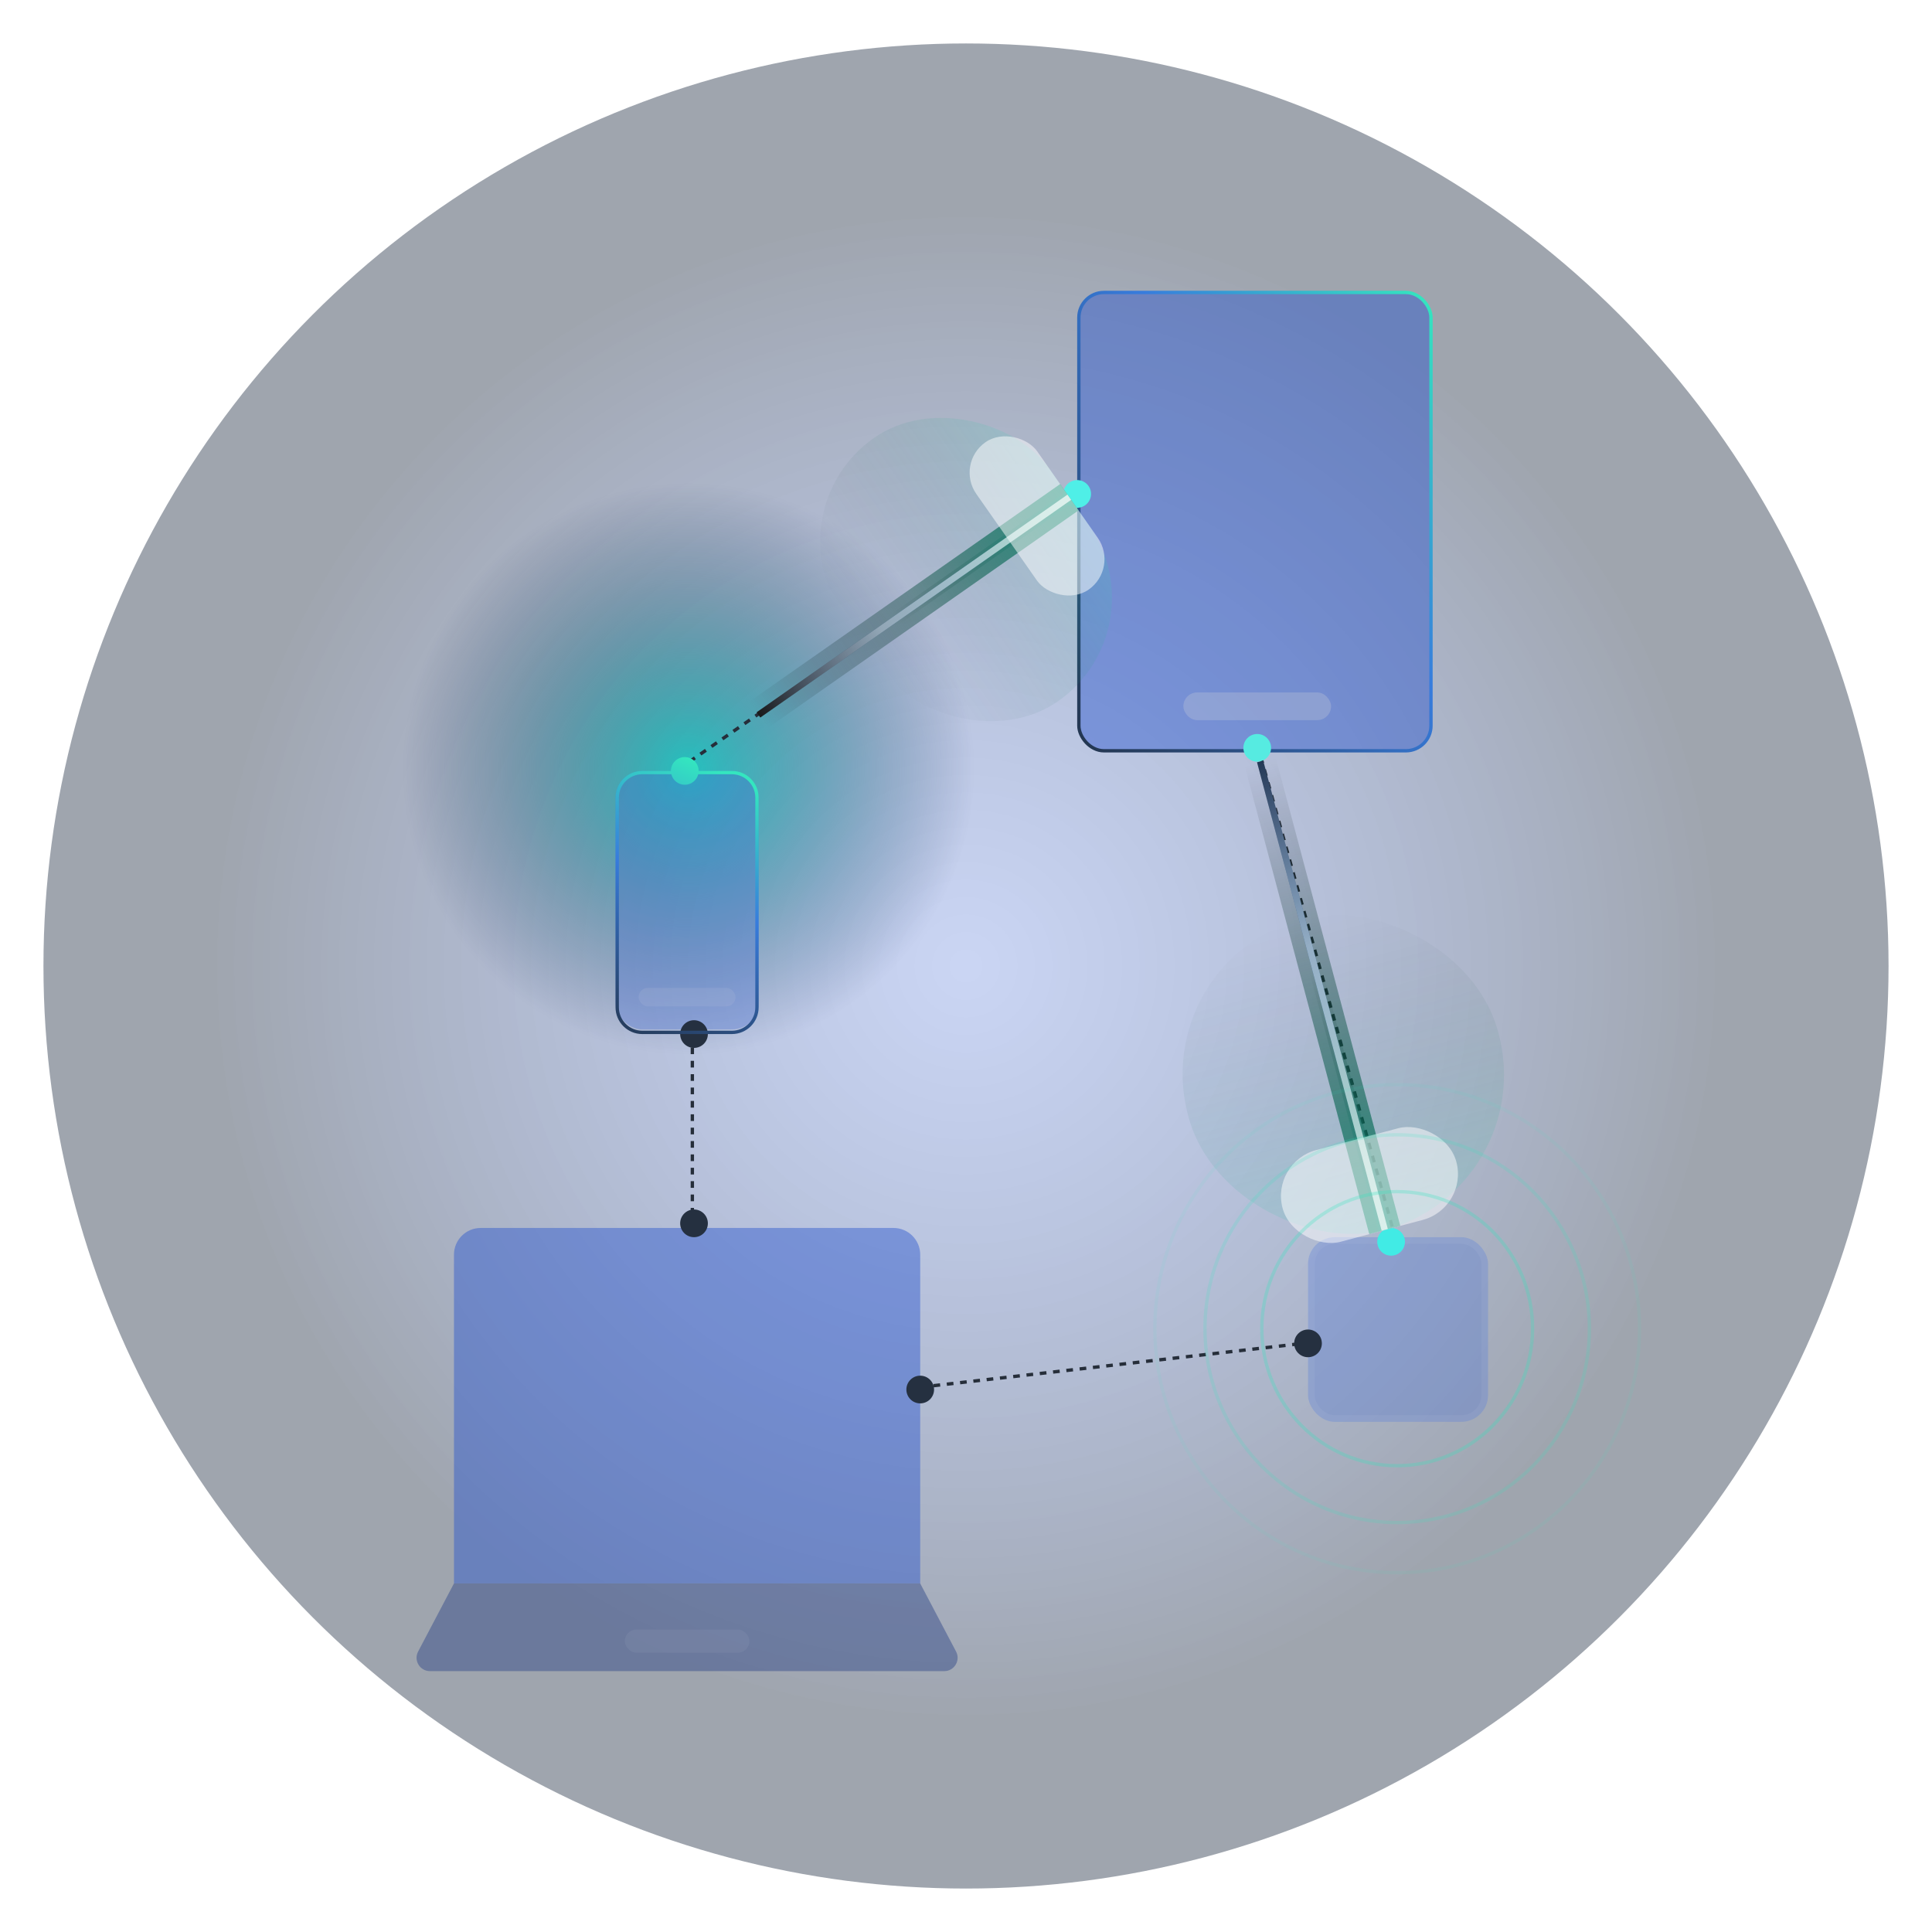 <svg width="578" height="578" viewBox="0 0 578 578" fill="none" xmlns="http://www.w3.org/2000/svg">
<path d="M175.092 535V526.934H178.599C179.508 526.934 180.294 527.1 180.957 527.431C181.629 527.762 182.145 528.231 182.504 528.837C182.874 529.443 183.058 530.153 183.058 530.967C183.058 531.781 182.874 532.491 182.504 533.097C182.145 533.703 181.629 534.172 180.957 534.503C180.294 534.834 179.508 535 178.599 535H175.092ZM176.469 533.85H178.542C179.205 533.85 179.768 533.736 180.232 533.509C180.696 533.272 181.051 532.936 181.297 532.501C181.544 532.065 181.667 531.554 181.667 530.967C181.667 530.37 181.544 529.859 181.297 529.433C181.051 528.998 180.696 528.662 180.232 528.425C179.768 528.188 179.205 528.07 178.542 528.07H176.469V533.85ZM186.213 530.342H190.459V531.464H186.213V530.342ZM186.44 533.85H191.112V535H185.063V526.934H190.956V528.07H186.44V533.85ZM198.8 532.699C198.8 533.192 198.667 533.618 198.402 533.978C198.146 534.337 197.772 534.617 197.28 534.815C196.797 535.014 196.21 535.114 195.519 535.114C194.894 535.114 194.284 535.028 193.687 534.858C193.1 534.678 192.641 534.441 192.31 534.148L192.849 533.069C193.171 533.324 193.574 533.537 194.056 533.708C194.539 533.869 195.046 533.949 195.576 533.949C196.258 533.949 196.736 533.84 197.01 533.623C197.285 533.395 197.422 533.13 197.422 532.827C197.422 532.562 197.332 532.354 197.152 532.202C196.982 532.041 196.75 531.918 196.456 531.833C196.163 531.739 195.841 531.653 195.491 531.578C195.15 531.502 194.804 531.417 194.454 531.322C194.113 531.227 193.796 531.099 193.503 530.939C193.219 530.778 192.987 530.56 192.807 530.285C192.627 530.001 192.537 529.646 192.537 529.22C192.537 528.737 192.669 528.316 192.935 527.956C193.2 527.597 193.574 527.317 194.056 527.118C194.539 526.92 195.117 526.82 195.789 526.82C196.281 526.82 196.769 526.877 197.252 526.991C197.734 527.095 198.151 527.27 198.501 527.516L198.004 528.624C197.663 528.387 197.294 528.221 196.897 528.127C196.508 528.032 196.125 527.985 195.746 527.985C195.103 527.985 194.634 528.098 194.34 528.326C194.056 528.543 193.914 528.813 193.914 529.135C193.914 529.4 194.004 529.613 194.184 529.774C194.364 529.926 194.596 530.049 194.88 530.143C195.174 530.228 195.495 530.309 195.846 530.385C196.196 530.46 196.542 530.546 196.882 530.64C197.223 530.735 197.54 530.863 197.834 531.024C198.127 531.185 198.359 531.402 198.53 531.677C198.71 531.942 198.8 532.283 198.8 532.699ZM201.927 533.069L201.856 531.436L206.301 526.934H207.835L204.27 530.683L203.504 531.478L201.927 533.069ZM200.706 535V526.934H202.084V535H200.706ZM206.429 535L203.22 531.251L204.114 530.243L208.062 535H206.429ZM210.336 535V528.07H207.581V526.934H214.469V528.07H211.714V535H210.336ZM219.402 535.114C218.569 535.114 217.821 534.934 217.159 534.574C216.496 534.214 215.97 533.722 215.582 533.097C215.204 532.463 215.014 531.748 215.014 530.953C215.014 530.167 215.204 529.462 215.582 528.837C215.97 528.212 216.496 527.72 217.159 527.36C217.821 527 218.569 526.82 219.402 526.82C220.245 526.82 220.993 527 221.646 527.36C222.309 527.72 222.829 528.212 223.208 528.837C223.596 529.462 223.79 530.167 223.79 530.953C223.79 531.748 223.596 532.463 223.208 533.097C222.829 533.722 222.309 534.214 221.646 534.574C220.993 534.934 220.245 535.114 219.402 535.114ZM219.402 533.921C219.98 533.921 220.491 533.793 220.936 533.537C221.39 533.282 221.745 532.931 222.001 532.486C222.266 532.032 222.399 531.525 222.399 530.967C222.399 530.389 222.266 529.883 222.001 529.447C221.745 529.002 221.39 528.652 220.936 528.397C220.491 528.141 219.98 528.013 219.402 528.013C218.834 528.013 218.323 528.141 217.869 528.397C217.414 528.643 217.054 528.988 216.789 529.433C216.534 529.878 216.406 530.389 216.406 530.967C216.406 531.525 216.534 532.032 216.789 532.486C217.054 532.931 217.414 533.282 217.869 533.537C218.323 533.793 218.834 533.921 219.402 533.921ZM225.794 535V526.934H229.088C229.798 526.934 230.409 527.047 230.92 527.275C231.431 527.492 231.829 527.814 232.113 528.24C232.397 528.657 232.539 529.168 232.539 529.774C232.539 530.37 232.397 530.882 232.113 531.308C231.829 531.734 231.431 532.06 230.92 532.288C230.409 532.515 229.798 532.628 229.088 532.628H226.56L227.171 531.975V535H225.794ZM227.171 532.131L226.646 531.478H229.003C229.704 531.478 230.234 531.331 230.593 531.038C230.963 530.744 231.147 530.323 231.147 529.774C231.147 529.225 230.963 528.804 230.593 528.51C230.234 528.217 229.704 528.07 229.003 528.07H226.646L227.171 527.417V532.131Z" fill="white"/>
<path d="M354.355 62V55.07H351.6V53.934H358.487V55.07H355.732V62H354.355ZM358.033 62L361.725 53.934H363.088L366.795 62H365.403L362.18 54.658H362.648L359.382 62H358.033ZM359.723 60.083L360.092 58.989H364.523L364.892 60.083H359.723ZM368.162 62V53.934H371.896C372.872 53.934 373.615 54.123 374.126 54.502C374.647 54.871 374.907 55.378 374.907 56.021C374.907 56.665 374.689 57.167 374.254 57.527C373.828 57.886 373.269 58.066 372.578 58.066L372.791 57.683C373.577 57.683 374.197 57.863 374.651 58.222C375.106 58.582 375.333 59.112 375.333 59.813C375.333 60.495 375.063 61.03 374.524 61.418C373.984 61.806 373.189 62 372.138 62H368.162ZM369.539 60.949H372.067C372.673 60.949 373.137 60.85 373.459 60.651C373.78 60.443 373.941 60.126 373.941 59.699C373.941 59.264 373.78 58.947 373.459 58.748C373.137 58.549 372.673 58.45 372.067 58.45H369.312V57.399H371.769C372.337 57.399 372.772 57.295 373.075 57.087C373.378 56.878 373.53 56.575 373.53 56.178C373.53 55.78 373.378 55.482 373.075 55.283C372.772 55.084 372.337 54.985 371.769 54.985H369.539V60.949ZM377.301 62V53.934H378.678V60.85H383.009V62H377.301ZM385.649 57.342H389.895V58.464H385.649V57.342ZM385.876 60.85H390.548V62H384.498V53.934H390.392V55.07H385.876V60.85ZM394.032 62V55.07H391.277V53.934H398.164V55.07H395.409V62H394.032Z" fill="white"/>
<path d="M123.844 275V266.934H127.139C127.849 266.934 128.459 267.047 128.971 267.275C129.482 267.492 129.88 267.814 130.164 268.24C130.448 268.657 130.59 269.168 130.59 269.774C130.59 270.37 130.448 270.882 130.164 271.308C129.88 271.734 129.482 272.06 128.971 272.288C128.459 272.515 127.849 272.628 127.139 272.628H124.611L125.222 271.975V275H123.844ZM125.222 272.131L124.696 271.478H127.054C127.754 271.478 128.284 271.331 128.644 271.038C129.013 270.744 129.198 270.323 129.198 269.774C129.198 269.225 129.013 268.804 128.644 268.51C128.284 268.217 127.754 268.07 127.054 268.07H124.696L125.222 267.417V272.131ZM132.692 275V266.934H134.07V270.342H138.486V266.934H139.864V275H138.486V271.478H134.07V275H132.692ZM146.257 275.114C145.424 275.114 144.676 274.934 144.013 274.574C143.351 274.214 142.825 273.722 142.437 273.097C142.058 272.463 141.869 271.748 141.869 270.953C141.869 270.167 142.058 269.462 142.437 268.837C142.825 268.212 143.351 267.72 144.013 267.36C144.676 267 145.424 266.82 146.257 266.82C147.1 266.82 147.848 267 148.501 267.36C149.164 267.72 149.684 268.212 150.063 268.837C150.451 269.462 150.645 270.167 150.645 270.953C150.645 271.748 150.451 272.463 150.063 273.097C149.684 273.722 149.164 274.214 148.501 274.574C147.848 274.934 147.1 275.114 146.257 275.114ZM146.257 273.921C146.835 273.921 147.346 273.793 147.791 273.537C148.245 273.282 148.6 272.931 148.856 272.486C149.121 272.032 149.254 271.525 149.254 270.967C149.254 270.389 149.121 269.883 148.856 269.447C148.6 269.002 148.245 268.652 147.791 268.397C147.346 268.141 146.835 268.013 146.257 268.013C145.689 268.013 145.178 268.141 144.723 268.397C144.269 268.643 143.909 268.988 143.644 269.433C143.389 269.878 143.261 270.389 143.261 270.967C143.261 271.525 143.389 272.032 143.644 272.486C143.909 272.931 144.269 273.282 144.723 273.537C145.178 273.793 145.689 273.921 146.257 273.921ZM152.648 275V266.934H153.784L158.968 273.296H158.442V266.934H159.82V275H158.684L153.486 268.638H154.026V275H152.648ZM163.728 270.342H167.974V271.464H163.728V270.342ZM163.955 273.85H168.628V275H162.578V266.934H168.471V268.07H163.955V273.85Z" fill="white"/>
<g filter="url(#filter0_f_1_1004)">
<circle cx="206" cy="230" r="104" fill="url(#paint0_radial_1_1004)"/>
</g>
<g filter="url(#filter1_f_1_1004)">
<circle cx="289" cy="289" r="276" fill="url(#paint1_radial_1_1004)"/>
</g>
<rect x="322.764" y="87.5" width="105.347" height="137.113" rx="7.5" fill="white" fill-opacity="0.1"/>
<rect x="322.764" y="87.5" width="105.347" height="137.113" rx="7.5" fill="#0439C7" fill-opacity="0.38"/>
<rect x="322.764" y="87.5" width="105.347" height="137.113" rx="7.5" stroke="url(#paint2_linear_1_1004)"/>
<rect x="354.029" y="207.158" width="44.196" height="8.287" rx="4.143" fill="#D9D9D9" fill-opacity="0.25"/>
<rect x="191.057" y="295.551" width="29.004" height="5.525" rx="2.762" fill="#D9D9D9" fill-opacity="0.25"/>
<rect x="186.913" y="487.527" width="37.291" height="6.906" rx="3.453" fill="#D9D9D9" fill-opacity="0.25"/>
<rect x="184.151" y="230.637" width="42.815" height="77.343" rx="8" fill="white" fill-opacity="0.1"/>
<rect x="184.151" y="230.637" width="42.815" height="77.343" rx="8" fill="#0439C7" fill-opacity="0.24"/>
<path d="M135.812 375.369C135.812 370.951 139.393 367.369 143.812 367.369H267.305C271.724 367.369 275.305 370.951 275.305 375.369V473.716H135.812V375.369Z" fill="white" fill-opacity="0.1"/>
<path d="M135.812 375.369C135.812 370.951 139.393 367.369 143.812 367.369H267.305C271.724 367.369 275.305 370.951 275.305 375.369V473.716H135.812V375.369Z" fill="#0439C7" fill-opacity="0.38"/>
<path d="M125.086 494.094C123.684 496.758 125.615 499.957 128.625 499.957H282.491C285.501 499.957 287.433 496.758 286.031 494.094L275.305 473.716H135.811L125.086 494.094Z" fill="white" fill-opacity="0.14"/>
<path d="M125.086 494.094C123.684 496.758 125.615 499.957 128.625 499.957H282.491C285.501 499.957 287.433 496.758 286.031 494.094L275.305 473.716H135.811L125.086 494.094Z" fill="#001E6D" fill-opacity="0.38"/>
<rect x="391.32" y="370.131" width="53.864" height="55.245" rx="8" fill="white" fill-opacity="0.1"/>
<rect x="391.32" y="370.131" width="53.864" height="55.245" rx="8" fill="#0439C7" fill-opacity="0.23"/>
<rect x="392.32" y="371.131" width="51.864" height="53.245" rx="7" stroke="white" stroke-opacity="0.05" stroke-width="2"/>
<line x1="207.13" y1="367.369" x2="207.13" y2="307.98" stroke="#262E3A" stroke-dasharray="2 2"/>
<path d="M275.305 415.018L389.939 401.897" stroke="#262E3A" stroke-dasharray="2 2"/>
<path d="M206.249 227.875L322.264 147.77" stroke="#262E3A" stroke-dasharray="2 2"/>
<path d="M417.562 370.822L376.818 225.113" stroke="#262E3A" stroke-dasharray="2 2"/>
<circle cx="207.63" cy="309.362" r="4.143" fill="#253040"/>
<circle cx="207.63" cy="365.987" r="4.143" fill="#253040"/>
<circle cx="275.305" cy="415.708" r="4.143" fill="#253040"/>
<circle cx="416.18" cy="371.512" r="4.143" fill="#41EBE5"/>
<circle cx="391.32" cy="401.897" r="4.143" fill="#253040"/>
<circle cx="322.263" cy="147.77" r="4.143" fill="#4FEFE7"/>
<circle cx="376.128" cy="223.731" r="4.143" fill="#56EBE1"/>
<g filter="url(#filter2_f_1_1004)">
<rect x="230.563" y="152.658" width="75.428" height="96.115" rx="37.714" transform="rotate(-35 230.563 152.658)" fill="url(#paint3_linear_1_1004)" fill-opacity="0.15"/>
</g>
<rect x="226.357" y="213.096" width="113.539" height="1.922" transform="rotate(-35 226.357 213.096)" fill="url(#paint4_linear_1_1004)"/>
<g filter="url(#filter3_f_1_1004)">
<path d="M266.78 183.617L318.811 147.184L321.016 150.334L268.985 186.767L266.78 183.617Z" fill="url(#paint5_linear_1_1004)" fill-opacity="0.5"/>
</g>
<g filter="url(#filter4_f_1_1004)">
<rect x="224.152" y="209.945" width="113.539" height="9.612" transform="rotate(-35 224.152 209.945)" fill="url(#paint6_linear_1_1004)" fill-opacity="0.8"/>
</g>
<g style="mix-blend-mode:overlay">
<rect x="226.357" y="213.096" width="113.539" height="1.922" transform="rotate(-35 226.357 213.096)" fill="url(#paint7_linear_1_1004)" fill-opacity="0.7"/>
</g>
<g style="mix-blend-mode:overlay" filter="url(#filter5_f_1_1004)">
<rect x="285.717" y="138.678" width="22.232" height="53.825" rx="11.116" transform="rotate(-35 285.717 138.678)" fill="white" fill-opacity="0.5"/>
</g>
<g filter="url(#filter6_f_1_1004)">
<rect width="96.374" height="96.115" rx="48.058" transform="matrix(0.257 0.966 0.966 -0.257 343.072 287.221)" fill="url(#paint8_linear_1_1004)" fill-opacity="0.15"/>
</g>
<rect width="145.068" height="1.922" transform="matrix(0.257 0.966 0.966 -0.257 376.064 228.051)" fill="url(#paint9_linear_1_1004)"/>
<g filter="url(#filter7_f_1_1004)">
<path d="M391.569 290.061L412.439 368.488L416.155 367.5L395.285 289.072L391.569 290.061Z" fill="url(#paint10_linear_1_1004)" fill-opacity="0.5"/>
</g>
<g filter="url(#filter8_f_1_1004)">
<rect width="145.068" height="9.612" transform="matrix(0.257 0.966 0.966 -0.257 372.348 229.041)" fill="url(#paint11_linear_1_1004)" fill-opacity="0.8"/>
</g>
<g style="mix-blend-mode:overlay">
<rect width="145.068" height="1.922" transform="matrix(0.257 0.966 0.966 -0.257 376.064 228.051)" fill="url(#paint12_linear_1_1004)" fill-opacity="0.7"/>
</g>
<g style="mix-blend-mode:overlay" filter="url(#filter9_f_1_1004)">
<rect width="28.405" height="53.825" rx="14.203" transform="matrix(0.257 0.966 0.966 -0.257 380.058 347.713)" fill="white" fill-opacity="0.5"/>
</g>
<path d="M458.5 397.5C458.5 420.149 440.362 438.5 418 438.5C395.638 438.5 377.5 420.149 377.5 397.5C377.5 374.851 395.638 356.5 418 356.5C440.362 356.5 458.5 374.851 458.5 397.5Z" stroke="#33E6BF" stroke-opacity="0.27"/>
<path d="M490.5 397.5C490.5 437.82 458.037 470.5 418 470.5C377.963 470.5 345.5 437.82 345.5 397.5C345.5 357.18 377.963 324.5 418 324.5C458.037 324.5 490.5 357.18 490.5 397.5Z" stroke="#33E6BF" stroke-opacity="0.07"/>
<path d="M475.5 397.5C475.5 429.537 449.752 455.5 418 455.5C386.248 455.5 360.5 429.537 360.5 397.5C360.5 365.463 386.248 339.5 418 339.5C449.752 339.5 475.5 365.463 475.5 397.5Z" stroke="#33E6BF" stroke-opacity="0.17"/>
<path fill-rule="evenodd" clip-rule="evenodd" d="M209.011 230.636H218.966C223.384 230.636 226.966 234.218 226.966 238.636V301.361C226.966 305.779 223.384 309.361 218.966 309.361H192.151C187.733 309.361 184.151 305.779 184.151 301.361V238.636C184.151 234.218 187.733 230.636 192.151 230.636H200.724C200.725 228.349 202.58 226.494 204.868 226.494C207.156 226.494 209.011 228.349 209.011 230.636ZM204.868 234.781C206.812 234.781 208.443 233.442 208.89 231.636H218.966C222.832 231.636 225.966 234.77 225.966 238.636V301.361C225.966 305.227 222.832 308.361 218.966 308.361H192.151C188.285 308.361 185.151 305.227 185.151 301.361V238.636C185.151 234.77 188.285 231.636 192.151 231.636H200.846C201.293 233.442 202.924 234.781 204.868 234.781Z" fill="url(#paint13_linear_1_1004)"/>
<defs>
<filter id="filter0_f_1_1004" x="89.3" y="113.3" width="233.4" height="233.4" filterUnits="userSpaceOnUse" color-interpolation-filters="sRGB">
<feFlood flood-opacity="0" result="BackgroundImageFix"/>
<feBlend mode="normal" in="SourceGraphic" in2="BackgroundImageFix" result="shape"/>
<feGaussianBlur stdDeviation="6.35" result="effect1_foregroundBlur_1_1004"/>
</filter>
<filter id="filter1_f_1_1004" x="0.3" y="0.3" width="577.4" height="577.4" filterUnits="userSpaceOnUse" color-interpolation-filters="sRGB">
<feFlood flood-opacity="0" result="BackgroundImageFix"/>
<feBlend mode="normal" in="SourceGraphic" in2="BackgroundImageFix" result="shape"/>
<feGaussianBlur stdDeviation="6.35" result="effect1_foregroundBlur_1_1004"/>
</filter>
<filter id="filter2_f_1_1004" x="211.967" y="90.799" width="154.108" height="159.189" filterUnits="userSpaceOnUse" color-interpolation-filters="sRGB">
<feFlood flood-opacity="0" result="BackgroundImageFix"/>
<feBlend mode="normal" in="SourceGraphic" in2="BackgroundImageFix" result="shape"/>
<feGaussianBlur stdDeviation="16.702" result="effect1_foregroundBlur_1_1004"/>
</filter>
<filter id="filter3_f_1_1004" x="263.3" y="143.705" width="61.196" height="46.541" filterUnits="userSpaceOnUse" color-interpolation-filters="sRGB">
<feFlood flood-opacity="0" result="BackgroundImageFix"/>
<feBlend mode="normal" in="SourceGraphic" in2="BackgroundImageFix" result="shape"/>
<feGaussianBlur stdDeviation="1.74" result="effect1_foregroundBlur_1_1004"/>
</filter>
<filter id="filter4_f_1_1004" x="218.585" y="139.255" width="109.654" height="84.132" filterUnits="userSpaceOnUse" color-interpolation-filters="sRGB">
<feFlood flood-opacity="0" result="BackgroundImageFix"/>
<feBlend mode="normal" in="SourceGraphic" in2="BackgroundImageFix" result="shape"/>
<feGaussianBlur stdDeviation="2.784" result="effect1_foregroundBlur_1_1004"/>
</filter>
<filter id="filter5_f_1_1004" x="256.678" y="96.887" width="107.162" height="114.921" filterUnits="userSpaceOnUse" color-interpolation-filters="sRGB">
<feFlood flood-opacity="0" result="BackgroundImageFix"/>
<feBlend mode="normal" in="SourceGraphic" in2="BackgroundImageFix" result="shape"/>
<feGaussianBlur stdDeviation="16.702" result="effect1_foregroundBlur_1_1004"/>
</filter>
<filter id="filter6_f_1_1004" x="320.429" y="239.839" width="162.952" height="163.18" filterUnits="userSpaceOnUse" color-interpolation-filters="sRGB">
<feFlood flood-opacity="0" result="BackgroundImageFix"/>
<feBlend mode="normal" in="SourceGraphic" in2="BackgroundImageFix" result="shape"/>
<feGaussianBlur stdDeviation="16.702" result="effect1_foregroundBlur_1_1004"/>
</filter>
<filter id="filter7_f_1_1004" x="388.09" y="285.592" width="31.545" height="86.376" filterUnits="userSpaceOnUse" color-interpolation-filters="sRGB">
<feFlood flood-opacity="0" result="BackgroundImageFix"/>
<feBlend mode="normal" in="SourceGraphic" in2="BackgroundImageFix" result="shape"/>
<feGaussianBlur stdDeviation="1.74" result="effect1_foregroundBlur_1_1004"/>
</filter>
<filter id="filter8_f_1_1004" x="366.781" y="221.002" width="57.728" height="153.796" filterUnits="userSpaceOnUse" color-interpolation-filters="sRGB">
<feFlood flood-opacity="0" result="BackgroundImageFix"/>
<feBlend mode="normal" in="SourceGraphic" in2="BackgroundImageFix" result="shape"/>
<feGaussianBlur stdDeviation="2.784" result="effect1_foregroundBlur_1_1004"/>
</filter>
<filter id="filter9_f_1_1004" x="349.825" y="303.639" width="119.785" height="101.757" filterUnits="userSpaceOnUse" color-interpolation-filters="sRGB">
<feFlood flood-opacity="0" result="BackgroundImageFix"/>
<feBlend mode="normal" in="SourceGraphic" in2="BackgroundImageFix" result="shape"/>
<feGaussianBlur stdDeviation="16.702" result="effect1_foregroundBlur_1_1004"/>
</filter>
<radialGradient id="paint0_radial_1_1004" cx="0" cy="0" r="1" gradientUnits="userSpaceOnUse" gradientTransform="translate(206 230) rotate(90) scale(85.736)">
<stop stop-color="#03FFCF" stop-opacity="0.81"/>
<stop offset="1" stop-color="#02122A" stop-opacity="0"/>
</radialGradient>
<radialGradient id="paint1_radial_1_1004" cx="0" cy="0" r="1" gradientUnits="userSpaceOnUse" gradientTransform="translate(289 289) rotate(90) scale(227.529)">
<stop stop-color="#0439C7" stop-opacity="0.21"/>
<stop offset="1" stop-color="#02122A" stop-opacity="0.38"/>
</radialGradient>
<linearGradient id="paint2_linear_1_1004" x1="428.664" y1="90.526" x2="263.28" y2="211.514" gradientUnits="userSpaceOnUse">
<stop stop-color="#34E6BF"/>
<stop offset="0.333" stop-color="#377CDD"/>
<stop offset="0.667" stop-color="#294772"/>
<stop offset="1" stop-color="#191A1A"/>
</linearGradient>
<linearGradient id="paint3_linear_1_1004" x1="305.991" y1="248.722" x2="230.563" y2="248.722" gradientUnits="userSpaceOnUse">
<stop stop-color="#34E6BF"/>
<stop offset="1" stop-opacity="0"/>
</linearGradient>
<linearGradient id="paint4_linear_1_1004" x1="339.897" y1="215.019" x2="226.357" y2="215.019" gradientUnits="userSpaceOnUse">
<stop stop-color="#34E6BF"/>
<stop offset="0.333" stop-color="#377CDD"/>
<stop offset="0.667" stop-color="#294772"/>
<stop offset="1" stop-color="#191A1A"/>
</linearGradient>
<linearGradient id="paint5_linear_1_1004" x1="319.37" y1="149.14" x2="267.882" y2="185.192" gradientUnits="userSpaceOnUse">
<stop stop-color="#6CE9ED"/>
<stop offset="1" stop-opacity="0"/>
</linearGradient>
<linearGradient id="paint6_linear_1_1004" x1="337.692" y1="219.552" x2="224.152" y2="219.552" gradientUnits="userSpaceOnUse">
<stop stop-color="#008366"/>
<stop offset="1" stop-opacity="0"/>
</linearGradient>
<linearGradient id="paint7_linear_1_1004" x1="339.897" y1="215.019" x2="226.357" y2="215.019" gradientUnits="userSpaceOnUse">
<stop stop-color="white"/>
<stop offset="0.604" stop-color="white" stop-opacity="0.74"/>
<stop offset="1" stop-color="white" stop-opacity="0"/>
</linearGradient>
<linearGradient id="paint8_linear_1_1004" x1="96.374" y1="96.063" x2="0" y2="96.063" gradientUnits="userSpaceOnUse">
<stop stop-color="#34E6BF"/>
<stop offset="1" stop-opacity="0"/>
</linearGradient>
<linearGradient id="paint9_linear_1_1004" x1="145.068" y1="1.923" x2="-42.723" y2="-1.429" gradientUnits="userSpaceOnUse">
<stop stop-color="#34E6BF"/>
<stop offset="0.333" stop-color="#377CDD"/>
<stop offset="0.667" stop-color="#294772"/>
<stop offset="1" stop-color="#191A1A"/>
</linearGradient>
<linearGradient id="paint10_linear_1_1004" x1="414.079" y1="367.174" x2="393.427" y2="289.566" gradientUnits="userSpaceOnUse">
<stop stop-color="#6CE9ED"/>
<stop offset="1" stop-opacity="0"/>
</linearGradient>
<linearGradient id="paint11_linear_1_1004" x1="145.068" y1="9.606" x2="0" y2="9.606" gradientUnits="userSpaceOnUse">
<stop stop-color="#008366"/>
<stop offset="1" stop-opacity="0"/>
</linearGradient>
<linearGradient id="paint12_linear_1_1004" x1="145.068" y1="1.924" x2="0" y2="1.924" gradientUnits="userSpaceOnUse">
<stop stop-color="white"/>
<stop offset="0.604" stop-color="white" stop-opacity="0.74"/>
<stop offset="1" stop-color="white" stop-opacity="0"/>
</linearGradient>
<linearGradient id="paint13_linear_1_1004" x1="222.121" y1="234.088" x2="176.473" y2="333.492" gradientUnits="userSpaceOnUse">
<stop stop-color="#34E6BF"/>
<stop offset="0.333" stop-color="#377CDD"/>
<stop offset="0.667" stop-color="#294772"/>
<stop offset="1" stop-color="#191A1A"/>
</linearGradient>
</defs>
</svg>
